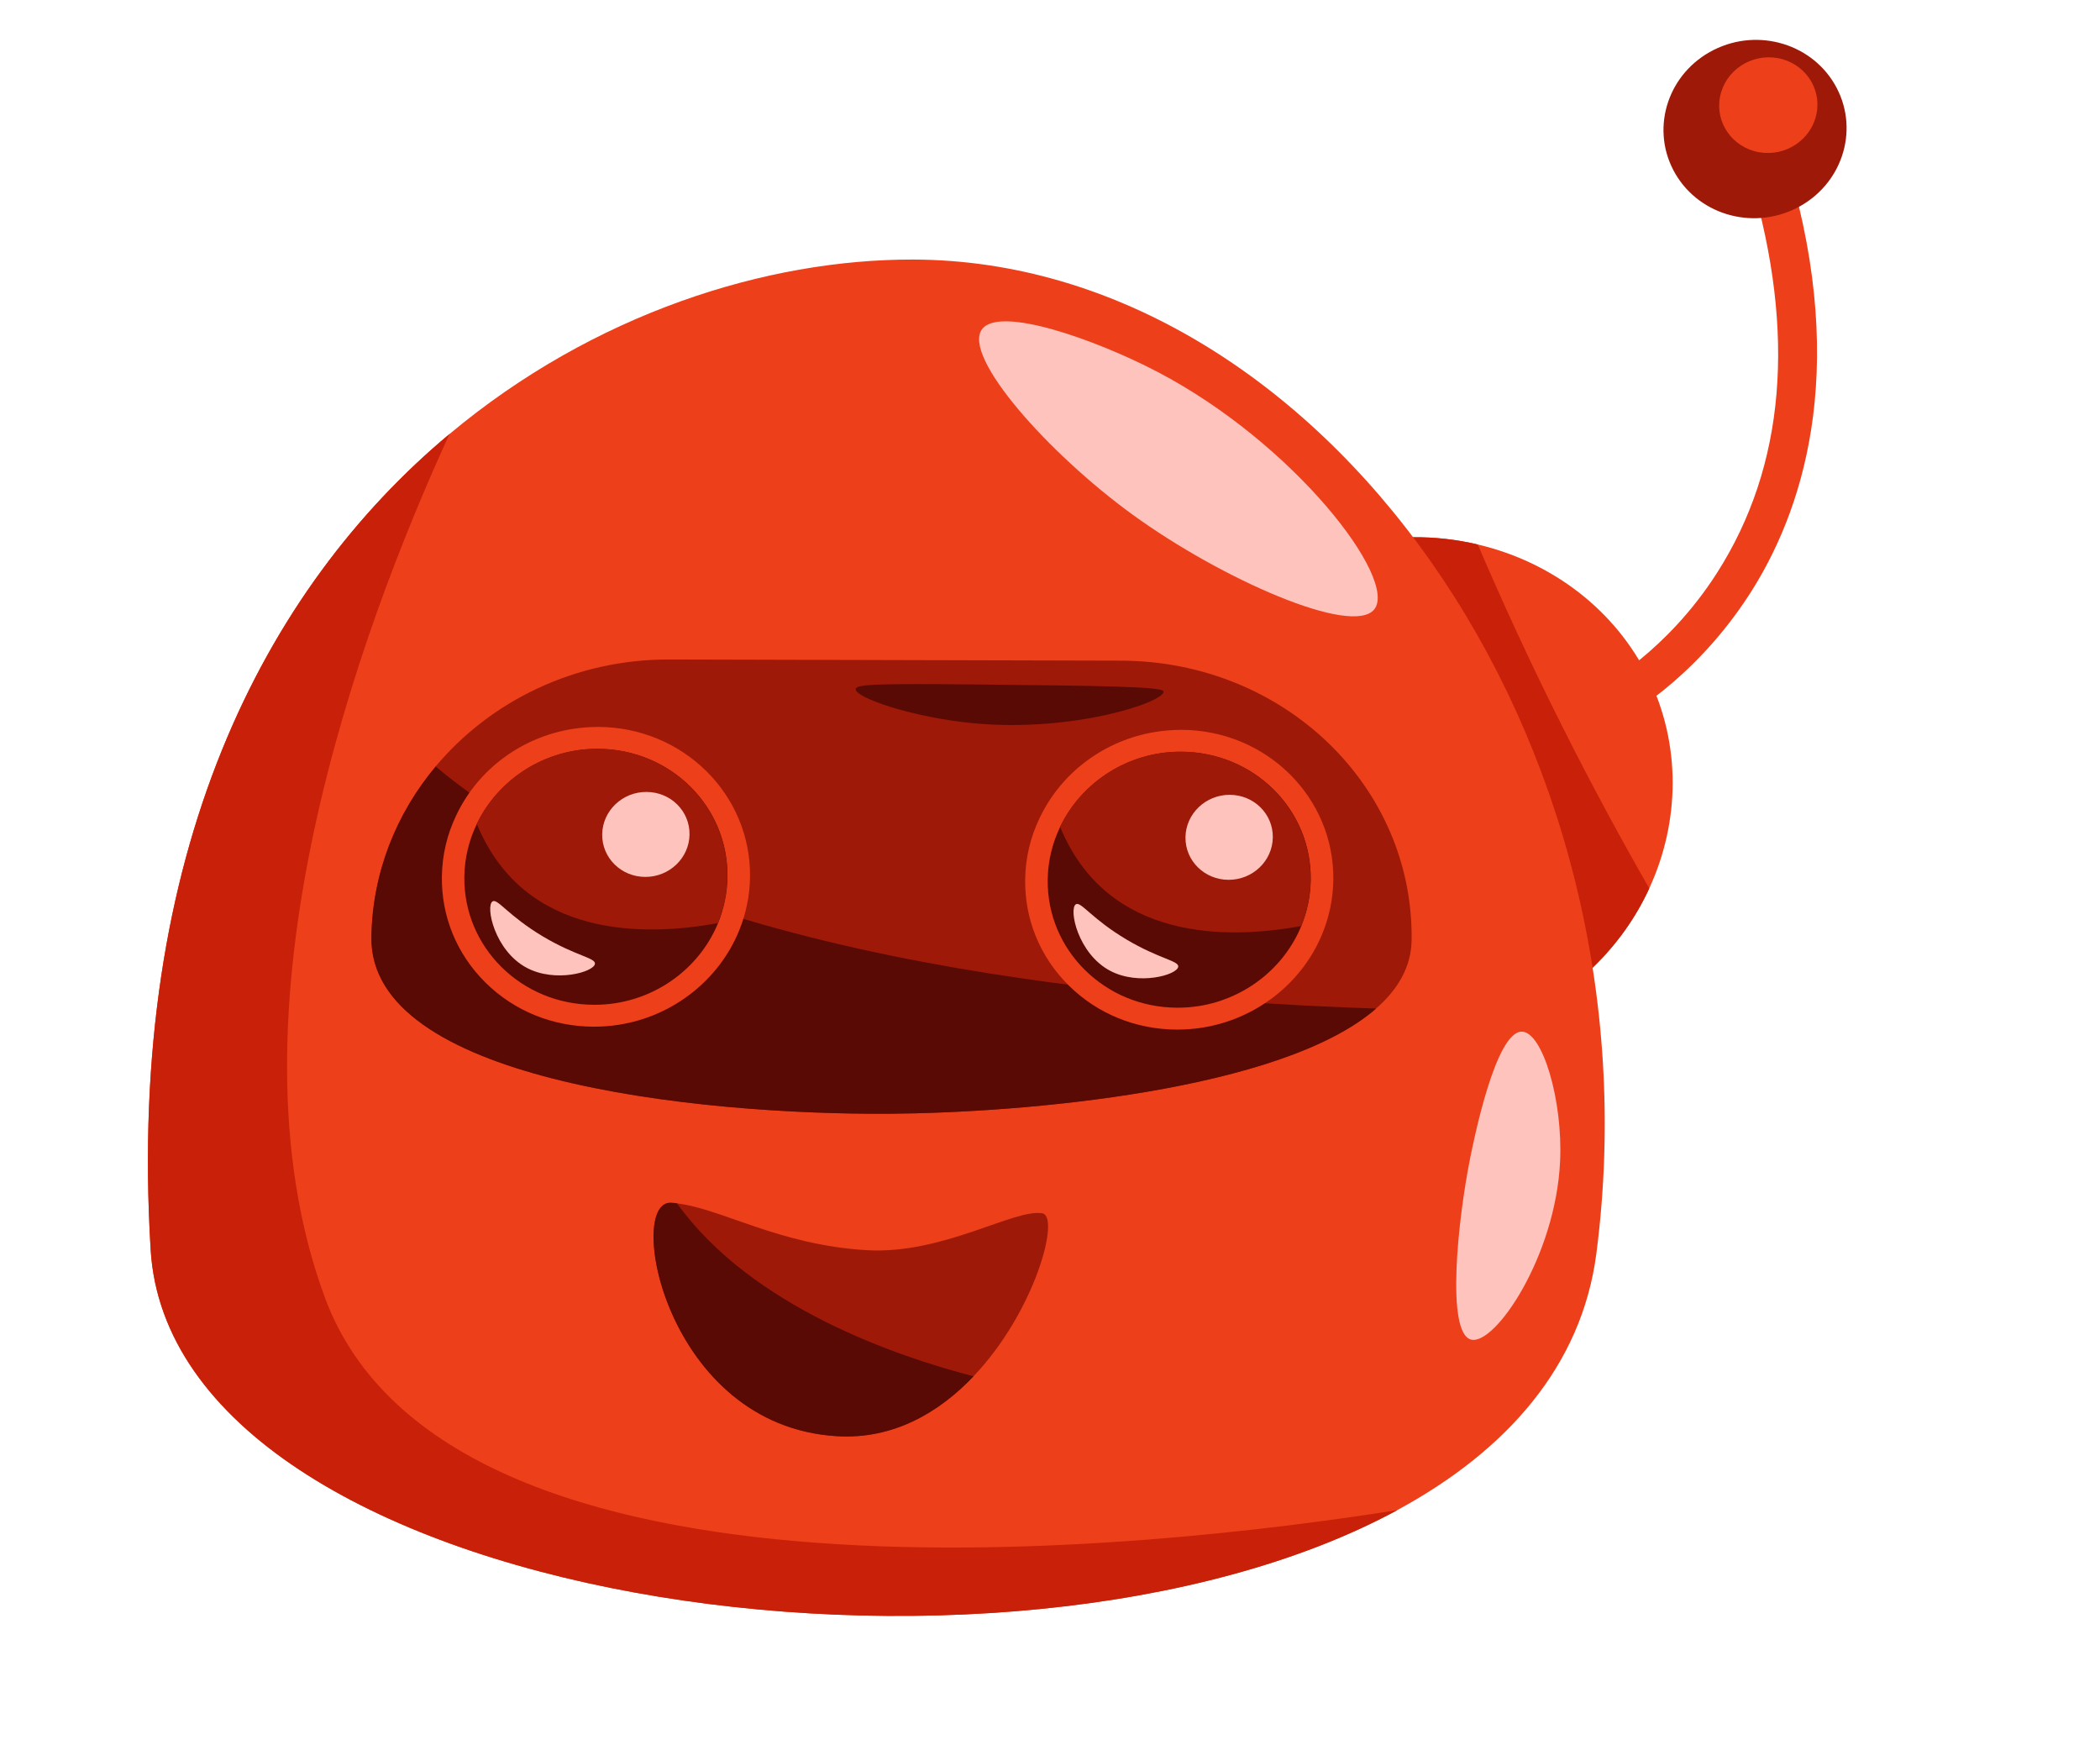 <svg width="78" height="65" viewBox="0 0 78 65" fill="none" xmlns="http://www.w3.org/2000/svg">
<path d="M59.14 35.952C60.05 35.08 60.761 34.072 61.258 32.991C62.404 30.509 62.44 27.641 61.231 25.168C60.005 22.658 57.649 20.868 54.889 20.221C54.108 20.036 53.293 19.942 52.462 19.952C50.425 30.477 59.14 35.952 59.14 35.952Z" fill="#ED401A"/>
<path d="M59.141 35.952C60.051 35.08 60.762 34.073 61.259 32.991C60.181 31.112 59.1 29.113 58.035 26.992C56.861 24.657 55.819 22.392 54.888 20.22C54.107 20.035 53.292 19.941 52.461 19.951C54.687 25.286 56.913 30.618 59.141 35.952Z" fill="#C92009"/>
<path d="M5.594 46.404C6.388 59.561 37.303 63.99 51.901 56.08C55.956 53.882 58.751 50.731 59.294 46.551C61.785 27.325 48.948 9.679 33.923 9.639C28.476 9.624 22.053 11.636 16.695 16.119C9.828 21.857 4.702 31.644 5.595 46.406L5.594 46.404Z" fill="#ED401A"/>
<path d="M60.136 26.76C60.248 26.703 62.881 25.32 64.978 22.074C66.895 19.104 68.704 13.941 66.431 6.218L65.025 6.624C66.72 12.387 66.303 17.312 63.782 21.264C61.903 24.212 59.484 25.494 59.461 25.508L60.136 26.762L60.136 26.76Z" fill="#ED401A"/>
<path d="M62.152 6.316C61.306 4.693 61.978 2.694 63.654 1.853C65.33 1.011 67.375 1.645 68.222 3.269C69.068 4.892 68.395 6.891 66.719 7.732C65.043 8.574 62.998 7.94 62.152 6.316Z" fill="#9E1908"/>
<path d="M13.794 34.809C13.758 37.447 16.711 39.08 20.533 40.055C24.558 41.085 29.547 41.383 33.023 41.361C38 41.328 47.609 40.513 51.112 37.453C51.933 36.737 52.418 35.895 52.431 34.915C52.47 32.058 51.284 29.466 49.331 27.586C47.378 25.708 44.661 24.543 41.642 24.535L24.866 24.491C21.357 24.48 18.212 26.038 16.179 28.466C14.714 30.217 13.826 32.417 13.793 34.811L13.794 34.809Z" fill="#9E1908"/>
<path d="M13.796 34.809C13.76 37.447 16.713 39.081 20.535 40.055C24.559 41.085 29.549 41.383 33.025 41.361C38.001 41.328 47.61 40.514 51.113 37.454C41.261 37.139 24.529 35.52 16.183 28.465C14.717 30.216 13.83 32.416 13.796 34.809Z" fill="#590A04"/>
<path d="M5.596 46.404C6.39 59.561 37.306 63.99 51.905 56.08C43.033 57.486 16.637 60.556 12.065 48.181C8.134 37.539 13.37 23.367 16.697 16.115C9.83 21.854 4.704 31.641 5.596 46.404Z" fill="#C92009"/>
<path d="M51.045 22.628C50.229 23.653 45.338 21.489 42.066 19.111C38.928 16.833 35.744 13.245 36.471 12.233C37.117 11.336 40.734 12.627 43.004 13.816C48.084 16.477 51.933 21.51 51.045 22.628Z" fill="#FFC3BD"/>
<path d="M57.946 43.133C57.781 46.647 55.529 49.977 54.639 49.748C53.705 49.507 54.143 45.31 54.607 43.004C54.741 42.342 55.555 38.292 56.528 38.312C57.294 38.327 58.053 40.856 57.946 43.134L57.946 43.133Z" fill="#FFC3BD"/>
<path d="M38.914 32.66C38.876 35.285 41.033 37.419 43.731 37.423C45.817 37.428 47.615 36.161 48.343 34.374C48.557 33.848 48.68 33.276 48.689 32.68C48.727 30.055 46.57 27.923 43.87 27.918C41.883 27.913 40.158 29.063 39.372 30.717C39.088 31.311 38.924 31.968 38.914 32.66Z" fill="#590A04"/>
<path d="M43.073 27.976C41.431 28.235 40.048 29.29 39.37 30.717C39.086 31.311 38.922 31.968 38.912 32.66C38.874 35.285 41.031 37.417 43.73 37.423C44.003 37.424 44.27 37.403 44.533 37.361C46.268 37.088 47.71 35.928 48.342 34.374C48.556 33.848 48.678 33.276 48.687 32.68C48.725 30.055 46.568 27.922 43.867 27.916C43.595 27.915 43.333 27.934 43.072 27.975L43.073 27.976ZM42.942 27.177C43.25 27.129 43.565 27.105 43.879 27.104C47.035 27.111 49.566 29.613 49.523 32.682C49.513 33.365 49.378 34.031 49.119 34.666C48.37 36.506 46.661 37.847 44.658 38.163C44.35 38.212 44.033 38.236 43.72 38.236C42.192 38.233 40.764 37.652 39.697 36.598C38.632 35.544 38.056 34.145 38.078 32.658C38.089 31.865 38.269 31.098 38.614 30.38C39.424 28.675 41.043 27.477 42.942 27.177Z" fill="#ED401A"/>
<path d="M39.375 30.705C41.137 34.999 45.663 34.882 48.33 34.389C48.546 33.865 48.67 33.293 48.68 32.696C48.726 30.071 46.576 27.931 43.877 27.915C41.892 27.904 40.166 29.053 39.375 30.705Z" fill="#9E1908"/>
<path d="M44.032 31.092C44.02 31.965 44.736 32.672 45.632 32.674C46.529 32.676 47.264 31.972 47.276 31.099C47.288 30.227 46.573 29.52 45.676 29.517C44.78 29.515 44.045 30.22 44.032 31.092Z" fill="#FFC3BD"/>
<path d="M39.959 33.583C39.691 33.756 40.03 35.412 41.23 36.05C42.296 36.615 43.726 36.205 43.763 35.901C43.79 35.677 43.054 35.614 41.83 34.884C40.542 34.116 40.145 33.462 39.959 33.583Z" fill="#FFC3BD"/>
<path d="M17.249 32.552C17.211 35.177 19.368 37.31 22.067 37.315C24.152 37.319 25.95 36.053 26.678 34.266C26.892 33.74 27.015 33.168 27.024 32.572C27.061 29.947 24.905 27.815 22.204 27.809C20.218 27.805 18.493 28.954 17.707 30.609C17.423 31.203 17.259 31.859 17.249 32.552Z" fill="#590A04"/>
<path d="M21.408 27.868C19.766 28.128 18.383 29.182 17.705 30.609C17.421 31.203 17.257 31.86 17.247 32.552C17.209 35.177 19.366 37.309 22.065 37.315C22.338 37.316 22.605 37.295 22.867 37.254C24.603 36.98 26.045 35.82 26.677 34.266C26.89 33.74 27.013 33.169 27.022 32.572C27.06 29.947 24.902 27.814 22.202 27.808C21.93 27.807 21.668 27.826 21.407 27.867L21.408 27.868ZM21.277 27.069C21.585 27.021 21.9 26.997 22.214 26.996C25.369 27.003 27.901 29.505 27.858 32.574C27.848 33.257 27.713 33.923 27.454 34.558C26.705 36.398 24.996 37.739 22.994 38.055C22.685 38.104 22.369 38.128 22.055 38.128C20.527 38.125 19.099 37.544 18.032 36.49C16.967 35.436 16.391 34.037 16.413 32.55C16.424 31.757 16.604 30.99 16.949 30.272C17.759 28.567 19.378 27.369 21.277 27.069Z" fill="#ED401A"/>
<path d="M17.71 30.597C19.472 34.891 23.998 34.774 26.665 34.281C26.881 33.757 27.005 33.185 27.015 32.588C27.061 29.963 24.911 27.823 22.212 27.807C20.227 27.796 18.5 28.945 17.71 30.597Z" fill="#9E1908"/>
<path d="M22.367 30.984C22.355 31.857 23.071 32.564 23.967 32.566C24.864 32.568 25.599 31.864 25.611 30.991C25.623 30.119 24.908 29.412 24.011 29.41C23.115 29.407 22.38 30.112 22.367 30.984Z" fill="#FFC3BD"/>
<path d="M18.294 33.475C18.026 33.648 18.365 35.304 19.565 35.942C20.631 36.507 22.061 36.097 22.098 35.793C22.125 35.569 21.389 35.506 20.164 34.776C18.877 34.008 18.48 33.355 18.294 33.475Z" fill="#FFC3BD"/>
<path d="M31.783 25.586C31.732 25.902 33.916 26.652 36.185 26.862C39.867 27.203 43.261 26.076 43.217 25.678C43.197 25.495 40.867 25.467 36.205 25.419C32.46 25.379 31.811 25.421 31.783 25.586Z" fill="#590A04"/>
<path d="M67.471 4.227C67.277 5.192 66.319 5.831 65.33 5.652C64.341 5.473 63.695 4.548 63.889 3.583C64.083 2.618 65.041 1.98 66.03 2.158C67.019 2.337 67.664 3.262 67.471 4.227Z" fill="#ED401A"/>
<path d="M31.095 53.337C33.179 53.459 34.881 52.458 36.159 51.112C38.454 48.7 39.387 45.178 38.716 45.059C37.673 44.878 35.028 46.594 32.195 46.428C28.94 46.237 26.812 44.89 25.147 44.69C25.071 44.679 25 44.673 24.927 44.669C23.228 44.569 24.7 52.961 31.095 53.337Z" fill="#9E1908"/>
<path d="M31.095 53.336C33.18 53.459 34.883 52.457 36.16 51.111C33.37 50.392 27.92 48.556 25.146 44.688C25.071 44.677 24.999 44.67 24.927 44.667C23.228 44.567 24.7 52.961 31.095 53.336Z" fill="#590A04"/>
</svg>
